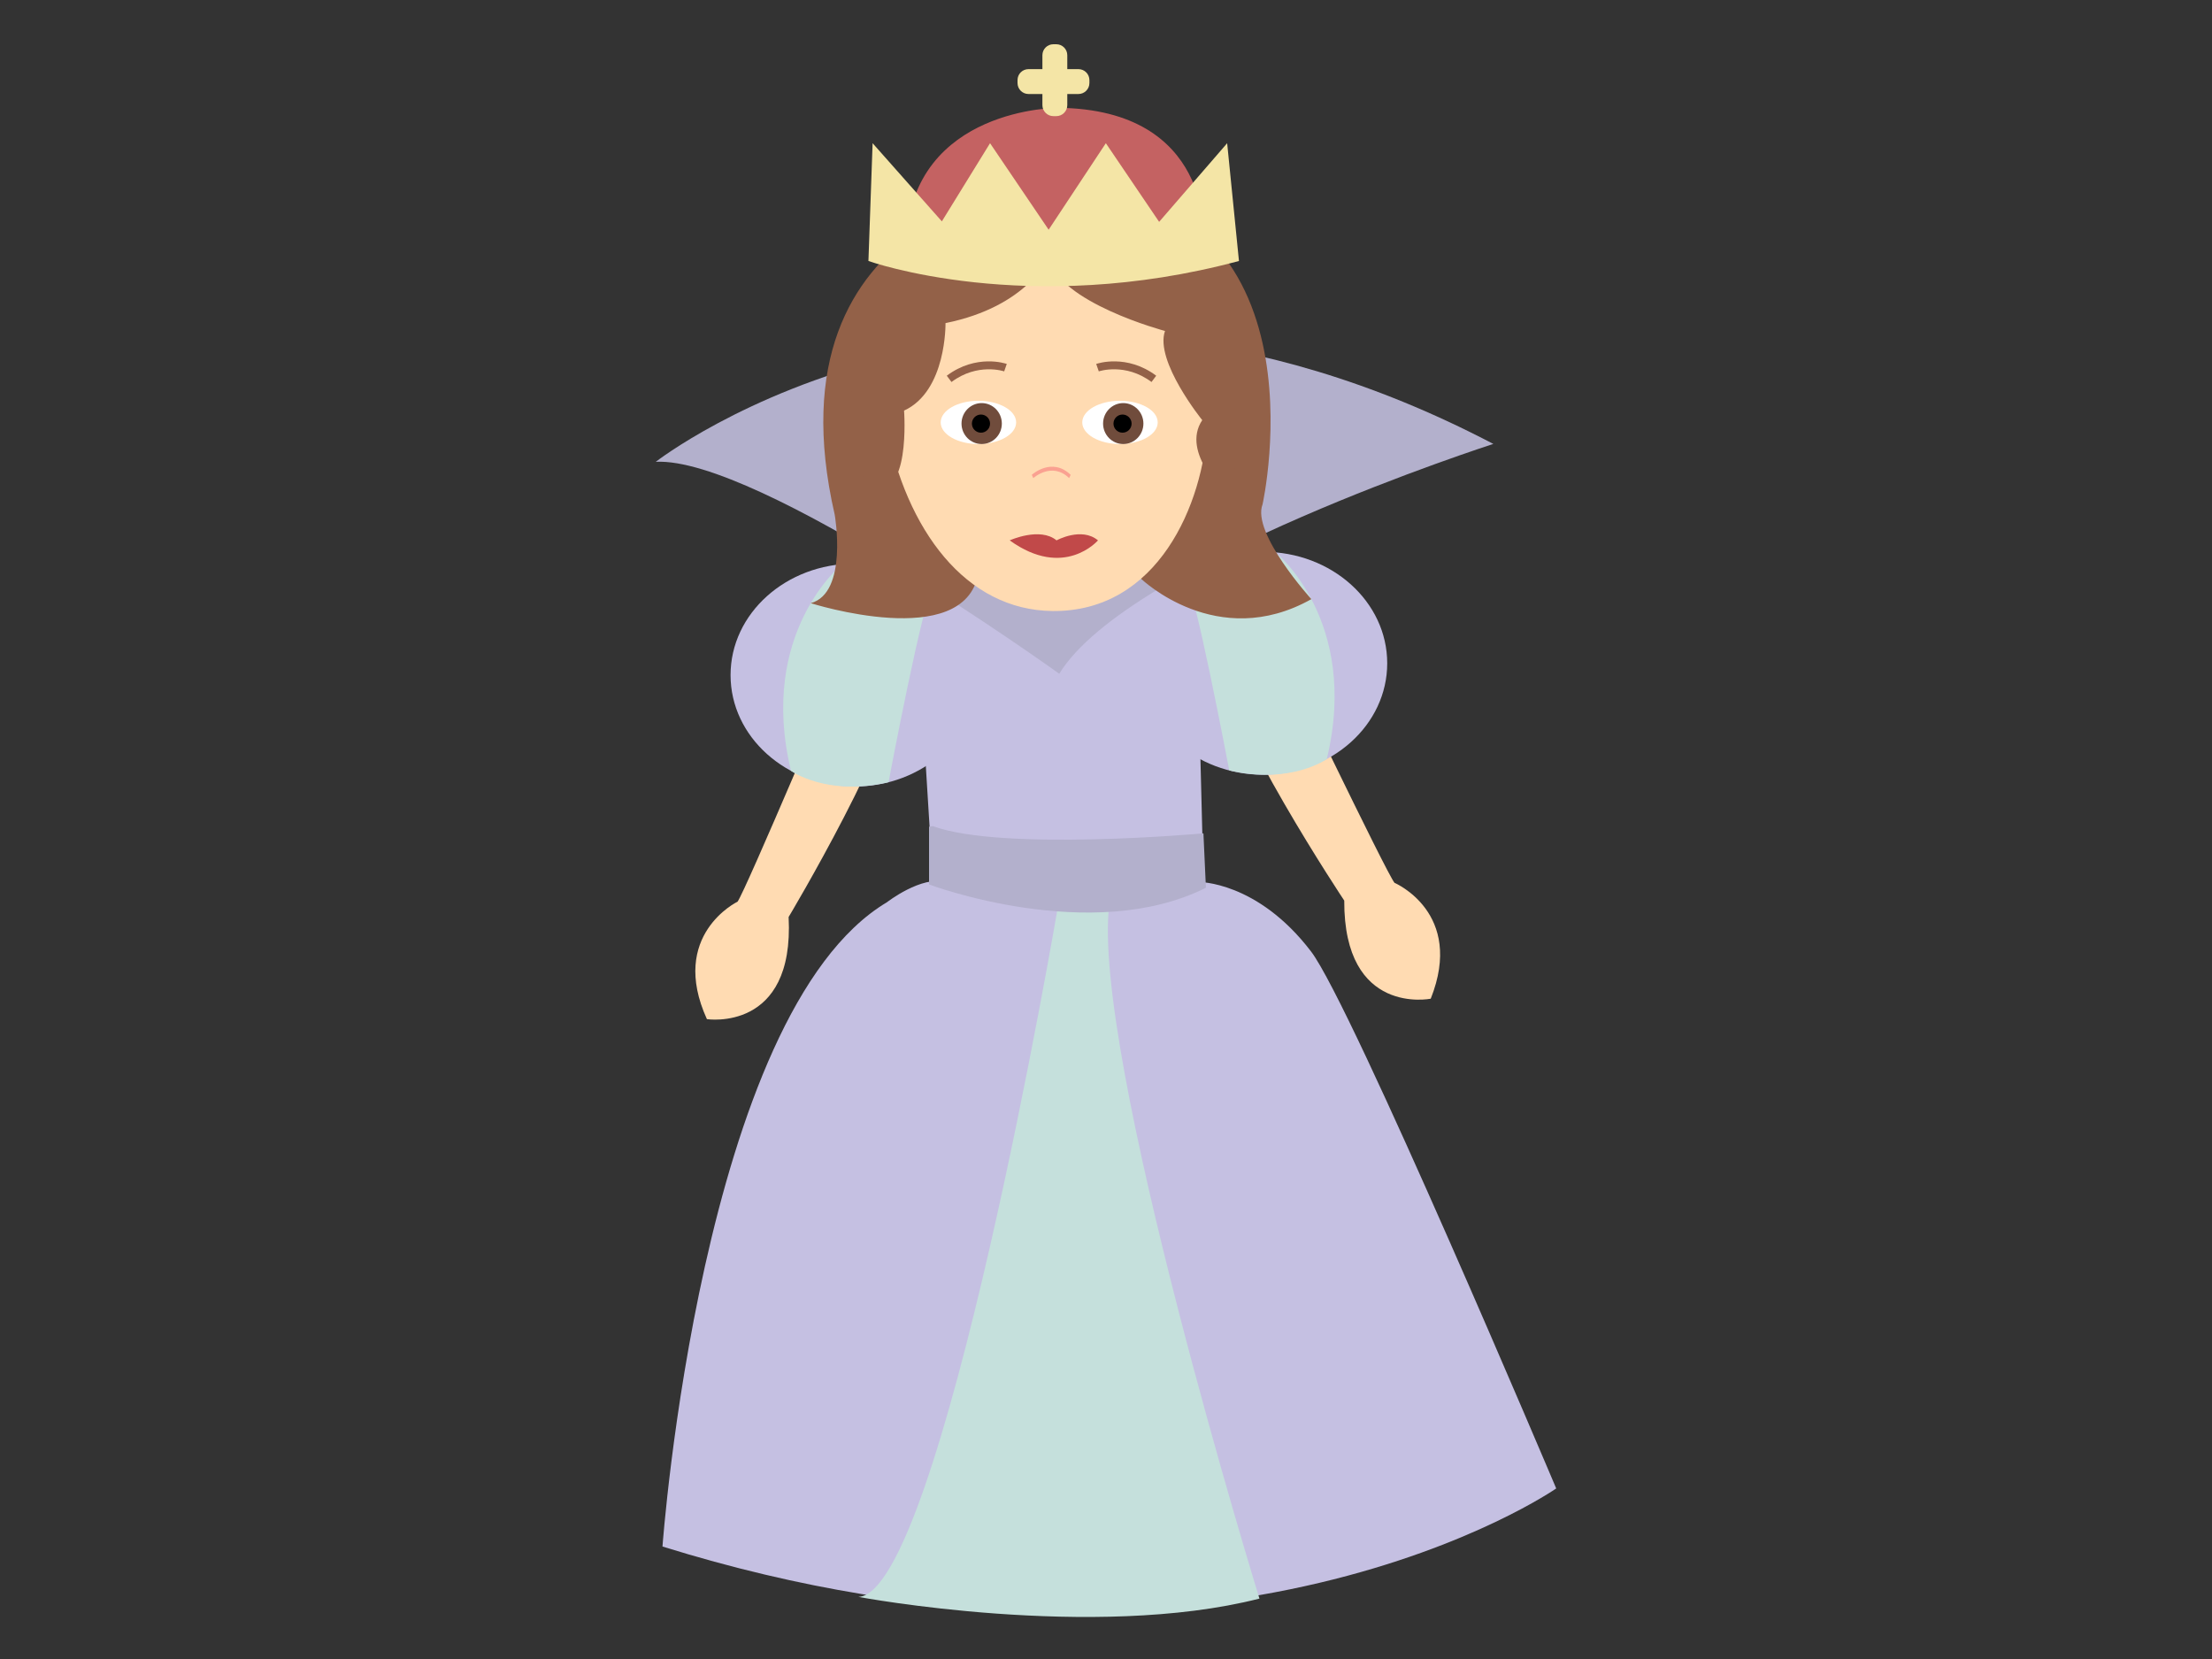 <?xml version="1.0" encoding="utf-8"?>
<!-- Generator: Adobe Illustrator 16.0.3, SVG Export Plug-In . SVG Version: 6.00 Build 0)  -->
<!DOCTYPE svg PUBLIC "-//W3C//DTD SVG 1.1//EN" "http://www.w3.org/Graphics/SVG/1.1/DTD/svg11.dtd">
<svg version="1.1" id="queen" xmlns="http://www.w3.org/2000/svg" xmlns:xlink="http://www.w3.org/1999/xlink" x="0px" y="0px"
	 width="800px" height="600px" viewBox="0 0 800 600" enable-background="new 0 0 800 600" xml:space="preserve">
<rect x="0" y="0" width="800" height="600" fill="#333333" stroke="none"/>
<g>
	<path fill="#FFDBB2" d="M304.61,239.292c0,0-35.094,83.115-37.864,86.81c0,0-24.935,12.006-11.083,42.482
		c0,0,31.716,4.88,29.552-36.94c0,0,39.306-65.57,42.279-92.352C330.468,212.51,304.61,239.292,304.61,239.292z"/>
	<path fill="#FFDBB2" d="M462.387,234.385c0,0,39.018,81.348,41.961,84.906c0,0,25.479,10.803,13.096,41.905
		c0,0-31.447,6.388-31.28-35.488c0,0-42.388-63.622-46.635-90.231S462.387,234.385,462.387,234.385z"/>
	<path fill="#C5C0E2" d="M474.157,344.111c-19.476-25.514-40.755-25.13-40.755-25.13c-51.889,12.85-92.784-0.459-91.261,0
		c-8.904-2.404-21.329,7.301-21.329,7.301c-67.272,40.046-81.218,233.039-81.218,233.039c202.634,63.02,323.23-21.005,323.23-21.005
		S488.91,363.434,474.157,344.111z"/>
	<path fill="#C5C0E2" d="M435.287,319.484l-1.2-47.833l-6.668-62.375c-5.542-4.195-14.776,0-14.776,0l-29.553,27.282l-34.169-24.178
		c-12.931-9.401-18.664,5.551-18.664,5.551l4.184,52.797l2.928,47.333C337.368,318.062,394.208,345.152,435.287,319.484z"/>
	<ellipse fill="#C5C0E2" cx="309.006" cy="244.157" rx="44.79" ry="40.308"/>
	<path fill="#C5E0DC" d="M337.474,213.037c0,0-16.939-13.213-32.896-8.99c0,0-30.577,24.597-18.514,74.73
		c0,0,12.935,9.34,35.289,4.125C321.353,282.901,334.468,213.335,337.474,213.037"/>
	<ellipse fill="#C5C0E2" cx="456.916" cy="239.891" rx="44.79" ry="40.308"/>
	<path fill="#C5E0DC" d="M428.448,208.77c0,0,16.938-13.212,32.896-8.99c0,0,30.576,24.597,18.514,74.73
		c0,0-12.935,9.34-35.288,4.125C444.569,278.635,431.454,209.068,428.448,208.77"/>
	<path fill="#C5E0DC" d="M382.771,327c0,0-42.495,249.504-72.344,250.535c0,0,84.967,15.931,145.066,0.616
		c0,0-61.1-198.151-54.285-251.151H382.771z"/>
	<path fill="#B3B0CC" d="M336,299v20.878c0,0,58.656,22.046,100.137,1.187l-0.903-19.675c0,0-72.691,6.627-97.893-2.616"/>
	<path fill="#B3B0CC" d="M383.09,243.669c0,0-108.974-78.498-145.915-76.651c0,0,126.521-98.816,302.913-6.465
		C540.088,160.553,408.024,203.035,383.09,243.669z"/>
	<path fill="#936148" d="M379.257,66.132c0,0-103.147,7.714-77.362,120.069c0,0,4.947,28.225-8.679,31.943
		c0,0,55.603,17.712,60.581-10.732l58.847,1.864c0,0,27.493,26.6,61.626,7.414c0,0-21.685-23.869-17.648-34.295
		c0,0,26.054-116.607-78.115-116.263"/>
	<path fill="#FFDBB2" d="M436.709,153.367c-1.422,29.028-18.018,67.99-56.03,67.618c-31.33-0.306-52.947-29.105-60.295-67.618
		c-7-36.683,22.282-67.619,60.295-67.619S438.537,116.067,436.709,153.367z"/>
	<path fill="#936148" d="M416.455,138.157c-9.463-7.081-18.965-3.88-19.06-3.846l-0.938-2.686c0.443-0.157,11.04-3.723,21.7,4.253
		L416.455,138.157z"/>
	<path fill="#936148" d="M344.117,138.157c9.462-7.081,18.965-3.88,19.059-3.846l0.938-2.686c-0.442-0.157-11.04-3.723-21.7,4.253
		L344.117,138.157z"/>
	<path fill="#936148" d="M379.257,93.036c0,0-7.382,17.768-37.303,23.817c0,0,0.459,24.538-14.986,31.649
		c0,0,2.561,33.893-12.274,27.022c-8.865-4.106-23.282-101.688,61.34-98.844c0,0,102.861-14.933,67.786,102.399
		c0,0-16.967-15.297-9.01-27.135c0,0-17.294-21.368-13.474-32.248C421.337,119.697,382.479,109.391,379.257,93.036z"/>
	<g>
		<ellipse fill="#FFFFFF" cx="353.857" cy="152.769" rx="13.644" ry="7.822"/>
		<ellipse fill="#704C3C" cx="355.037" cy="153.187" rx="7.292" ry="7.404"/>
		<circle cx="354.782" cy="153.205" r="3.281"/>
	</g>
	<g>
		<ellipse fill="#FFFFFF" cx="405.057" cy="152.769" rx="13.645" ry="7.822"/>
		<ellipse fill="#704C3C" cx="406.237" cy="153.187" rx="7.292" ry="7.404"/>
		<circle cx="405.981" cy="153.205" r="3.28"/>
	</g>
	<path fill="#FAA191" d="M373.698,172.922l-0.539-1.195c0.072-0.068,7.271-6.582,14.068,0.008l-0.557,1.178
		C380.429,166.859,373.765,172.861,373.698,172.922z"/>
	<path fill="#C14949" d="M365.174,195.435c0,0,10.933-4.978,16.941,0c0,0,9.03-4.978,14.985,0
		C397.101,195.435,384.89,209.657,365.174,195.435z"/>
	<path fill="#C46262" d="M327.732,86.972c0,0,55.875,12.688,107.555-0.832c0,0,3.289-46.568-52.516-47.148
		C382.771,38.991,330.257,38.787,327.732,86.972z"/>
	<path fill="#F4E5A6" d="M386,38.027c0,2.194-1.779,3.973-3.974,3.973h-1.053c-2.194,0-3.974-1.779-3.974-3.973V19.973
		c0-2.194,1.779-3.973,3.974-3.973h1.053c2.194,0,3.974,1.779,3.974,3.973V38.027z"/>
	<path fill="#F4E5A6" d="M394,30.026c0,2.194-1.779,3.974-3.974,3.974h-18.053c-2.194,0-3.974-1.779-3.974-3.974v-1.053
		c0-2.194,1.779-3.974,3.974-3.974h18.053c2.194,0,3.974,1.779,3.974,3.974V30.026z"/>
	<path fill="#F4E5A6" d="M314.079,94.39c0,0,57.438,20.554,134.008,0l-4.267-42.598l-24.603,28.444l-19.272-28.444L379.257,83.08
		l-21.194-31.289l-17.428,28.268L315.59,51.792L314.079,94.39z"/>
</g>
</svg>
